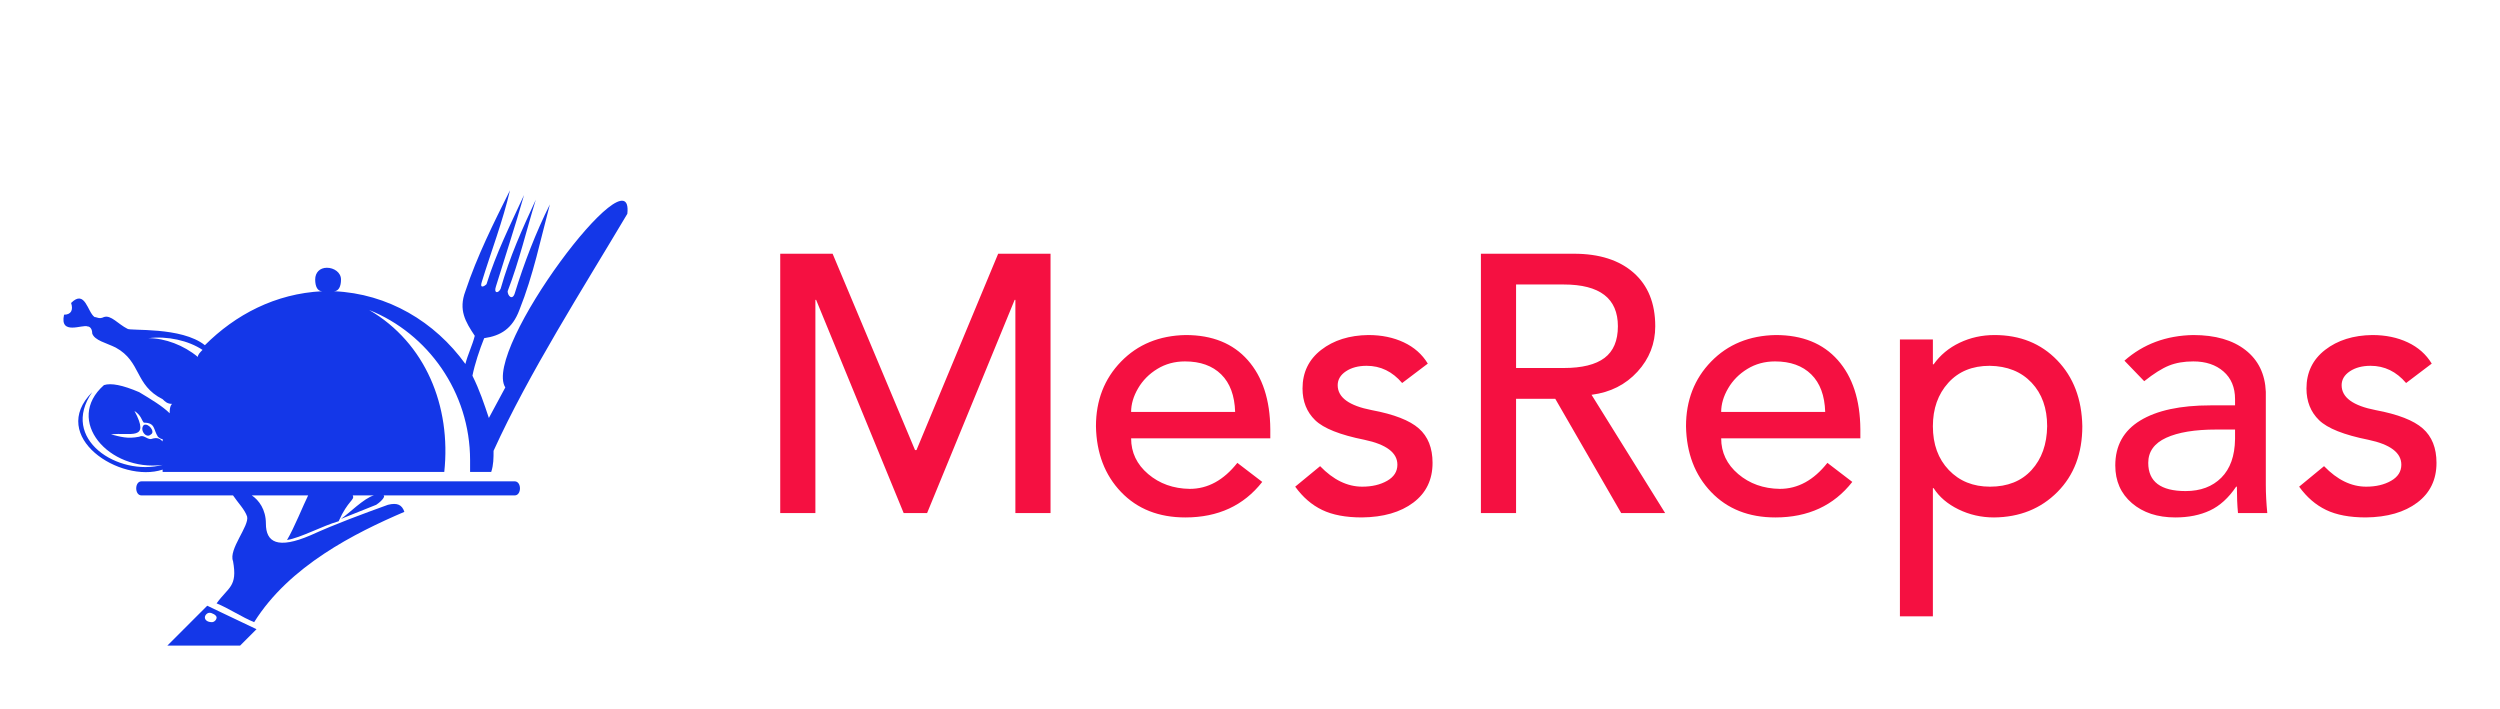 
        <svg xmlns="http://www.w3.org/2000/svg" xmlns:xlink="http://www.w3.org/1999/xlink" version="1.1" width="3160.378" 
        height="896.019" viewBox="-32.076 0 3160.378 896.019">
			
			<g transform="scale(8.019) translate(10, 10)">
				<defs id="SvgjsDefs1908"></defs><g id="SvgjsG1909" featureKey="HKaMnE-0" transform="matrix(0.37,0,0,0.37,-3.903,20)" fill="#1437e8"><defs xmlns="http://www.w3.org/2000/svg"></defs><g xmlns="http://www.w3.org/2000/svg"><path class="fil0" d="M115 43c2,0 3,-2 3,-5 0,-3 -3,-5 -6,-5 -3,0 -5,2 -5,5 0,3 1,5 3,5 -20,1 -37,10 -50,23 -10,-8 -32,-6 -33,-7 -4,-2 -7,-6 -10,-5 -2,1 -3,0 -4,0 -3,-2 -4,-12 -10,-6 1,3 0,5 -3,5 -2,9 8,4 10,5 1,0 2,1 2,3 1,3 6,4 10,6 11,6 8,16 20,22 1,1 2,2 4,2 -1,1 -1,3 -1,4 -3,-3 -8,-6 -13,-9 -7,-3 -12,-4 -15,-3 -17,15 2,37 25,34 -19,5 -44,-11 -30,-31 -19,19 12,39 30,33l0 1 120 0c3,-28 -8,-55 -32,-69 25,10 43,35 43,64 0,2 0,4 0,5l9 0c1,-3 1,-6 1,-9 15,-33 38,-69 57,-101 3,-28 -62,58 -52,74l-7 13c-2,-6 -4,-12 -7,-18 1,-5 3,-11 5,-16 7,-1 12,-4 15,-12 6,-15 9,-30 13,-45 -6,12 -11,25 -15,38 -1,3 -3,1 -3,-1 5,-13 8,-26 12,-39 -6,13 -11,24 -15,38 -1,2 -3,2 -2,-1 4,-13 8,-25 12,-39 -6,13 -12,25 -16,38 -1,1 -3,2 -2,-1 4,-13 9,-26 12,-39 -7,14 -14,28 -19,43 -3,8 0,13 4,19 -1,4 -3,8 -4,12 -13,-18 -33,-30 -56,-31zm-56 25c-1,1 -2,2 -2,3 -6,-5 -14,-8 -21,-8 8,-1 17,1 23,5zm-17 38l0 1c-1,-1 -2,-2 -5,-1 -2,0 -3,-2 -5,-1 -5,1 -8,0 -12,-1 8,-1 17,3 10,-10 3,2 3,4 4,5 5,0 4,3 6,6 0,0 1,1 2,1zm-5 -2c2,-1 -1,-5 -3,-4 -2,2 1,6 3,4z" style="fill: #1437e8;"></path><path class="fil0" d="M72 130c2,3 5,6 6,9 1,4 -8,14 -6,19 2,11 -2,11 -7,18 5,2 11,6 16,8 15,-24 43,-38 64,-47 -1,-3 -3,-4 -7,-3 -11,4 -22,8 -33,13 -14,6 -19,3 -19,-5 0,-6 -3,-10 -6,-12l24 0c-2,4 -6,14 -9,19 6,-1 15,-6 22,-8 4,-9 7,-9 6,-11l9 0c-4,1 -11,8 -14,10 5,-2 10,-4 15,-6 3,-2 4,-4 3,-4l56 0c3,0 3,-6 0,-6l-159 0c-3,0 -3,6 0,6l39 0zm46 0l-9 0c0,3 -3,11 -5,14 0,1 1,0 3,-1 3,-4 7,-11 11,-13z" style="fill: #1437e8;"></path><path class="fil0" d="M82 187l-21 -10 -17 17 31 0 7 -7zm-20 -7c1,0 3,1 3,2 0,1 -1,2 -2,2 -2,0 -3,-1 -3,-2 0,-1 1,-2 2,-2z" style="fill: #1437e8;"></path></g></g><g id="SvgjsG1910" featureKey="J3GnXt-0" transform="matrix(2.887,0,0,2.887,104.15,13.139)" fill="#f51041"><path d="M4.54 5.84 l4.5 10.72 l0.08 0 l4.46 -10.72 l2.86 0 l0 14.16 l-1.92 0 l0 -11.64 l-0.04 0 l-4.78 11.64 l-1.28 0 l-4.78 -11.64 l-0.04 0 l0 11.64 l-1.92 0 l0 -14.16 l2.86 0 z M23.82 10.28 c1.453 0 2.583 0.457 3.39 1.37 s1.217 2.17 1.23 3.77 l0 0.5 l-7.6 0 c0 0.773 0.31 1.423 0.93 1.95 s1.377 0.797 2.27 0.81 c0.987 0 1.853 -0.473 2.6 -1.42 l1.36 1.04 c-1.013 1.293 -2.413 1.94 -4.2 1.94 c-1.453 0 -2.623 -0.463 -3.51 -1.39 s-1.343 -2.123 -1.37 -3.59 c0 -1.413 0.457 -2.59 1.37 -3.53 s2.09 -1.423 3.53 -1.45 z M26.52 14.48 c-0.027 -0.893 -0.28 -1.577 -0.76 -2.05 s-1.14 -0.71 -1.98 -0.71 c-0.56 0 -1.063 0.137 -1.51 0.41 s-0.797 0.627 -1.05 1.06 s-0.38 0.863 -0.38 1.29 l5.68 0 z M33.8 10.28 c0.72 0 1.363 0.133 1.93 0.4 s1.003 0.653 1.31 1.16 l-1.4 1.06 c-0.533 -0.627 -1.18 -0.94 -1.94 -0.94 c-0.453 0 -0.83 0.1 -1.13 0.3 s-0.45 0.453 -0.45 0.76 c0 0.667 0.62 1.12 1.86 1.36 c1.213 0.227 2.07 0.56 2.57 1 s0.75 1.067 0.75 1.88 c0 0.92 -0.35 1.643 -1.05 2.17 s-1.637 0.797 -2.81 0.81 c-0.88 0 -1.603 -0.137 -2.17 -0.41 s-1.057 -0.697 -1.47 -1.27 l1.36 -1.12 c0.72 0.747 1.487 1.12 2.3 1.12 c0.533 0 0.987 -0.107 1.36 -0.32 s0.56 -0.507 0.56 -0.88 c0 -0.653 -0.6 -1.107 -1.8 -1.36 c-1.333 -0.267 -2.23 -0.623 -2.69 -1.07 s-0.69 -1.023 -0.69 -1.73 c0 -0.88 0.34 -1.583 1.02 -2.11 s1.54 -0.797 2.58 -0.81 z M45.02 5.84 c1.387 0 2.473 0.347 3.26 1.04 s1.18 1.667 1.18 2.92 c0 0.947 -0.323 1.773 -0.97 2.48 s-1.477 1.127 -2.49 1.26 l-0.02 0 l4.02 6.46 l-2.4 0 l-3.6 -6.24 l-2.14 0 l0 6.24 l-1.92 0 l0 -14.16 l5.08 0 z M44.46 12.08 c1 0 1.743 -0.183 2.23 -0.55 s0.73 -0.943 0.73 -1.73 c0 -1.52 -0.987 -2.28 -2.96 -2.28 l-2.6 0 l0 4.56 l2.6 0 z M56.04 10.28 c1.453 0 2.583 0.457 3.39 1.37 s1.217 2.17 1.23 3.77 l0 0.5 l-7.6 0 c0 0.773 0.31 1.423 0.93 1.95 s1.377 0.797 2.27 0.81 c0.987 0 1.853 -0.473 2.6 -1.42 l1.36 1.04 c-1.013 1.293 -2.413 1.94 -4.2 1.94 c-1.453 0 -2.623 -0.463 -3.51 -1.39 s-1.343 -2.123 -1.37 -3.59 c0 -1.413 0.457 -2.59 1.37 -3.53 s2.09 -1.423 3.53 -1.45 z M58.74 14.48 c-0.027 -0.893 -0.28 -1.577 -0.76 -2.05 s-1.14 -0.71 -1.98 -0.71 c-0.56 0 -1.063 0.137 -1.51 0.41 s-0.797 0.627 -1.05 1.06 s-0.38 0.863 -0.38 1.29 l5.68 0 z M67.98 10.28 c1.4 0 2.543 0.46 3.43 1.38 s1.343 2.12 1.37 3.6 c0 1.48 -0.453 2.677 -1.36 3.59 s-2.06 1.377 -3.46 1.39 c-0.693 0 -1.34 -0.147 -1.94 -0.44 s-1.053 -0.68 -1.36 -1.16 l-0.04 0 l0 7 l-1.8 0 l0 -15.12 l1.8 0 l0 1.36 l0.04 0 c0.36 -0.507 0.833 -0.9 1.42 -1.18 s1.22 -0.42 1.9 -0.42 z M64.62 15.26 c0 0.987 0.29 1.783 0.87 2.39 s1.33 0.91 2.25 0.91 c0.96 0 1.717 -0.303 2.27 -0.91 s0.837 -1.403 0.85 -2.39 c0 -0.987 -0.283 -1.78 -0.85 -2.38 s-1.33 -0.907 -2.29 -0.92 c-0.947 0 -1.7 0.31 -2.26 0.93 s-0.84 1.41 -0.84 2.37 z M78.84 10.28 c1.2 0 2.15 0.273 2.85 0.82 s1.07 1.307 1.11 2.28 l0 5.08 c0 0.48 0.027 0.993 0.08 1.54 l-1.6 0 c-0.04 -0.427 -0.06 -0.907 -0.06 -1.44 l-0.04 0 c-0.413 0.613 -0.89 1.047 -1.43 1.3 s-1.17 0.38 -1.89 0.38 c-0.973 0 -1.763 -0.26 -2.37 -0.78 s-0.91 -1.207 -0.91 -2.06 c0 -1.08 0.453 -1.897 1.36 -2.45 s2.187 -0.83 3.84 -0.83 l1.34 0 l0 -0.34 c0 -0.64 -0.21 -1.143 -0.63 -1.51 s-0.97 -0.55 -1.65 -0.55 c-0.507 0 -0.95 0.077 -1.33 0.23 s-0.83 0.437 -1.35 0.85 l-1.08 -1.12 c1.027 -0.907 2.28 -1.373 3.76 -1.4 z M76.38 17.26 c0 1.027 0.68 1.54 2.04 1.54 c0.813 0 1.463 -0.243 1.95 -0.73 s0.737 -1.19 0.75 -2.11 l0 -0.52 l-1.02 0 c-1.173 0 -2.087 0.15 -2.74 0.45 s-0.98 0.757 -0.98 1.37 z M88.62 10.28 c0.72 0 1.363 0.133 1.93 0.4 s1.003 0.653 1.31 1.16 l-1.4 1.06 c-0.533 -0.627 -1.18 -0.94 -1.94 -0.94 c-0.453 0 -0.83 0.1 -1.13 0.3 s-0.45 0.453 -0.45 0.76 c0 0.667 0.62 1.12 1.86 1.36 c1.213 0.227 2.07 0.56 2.57 1 s0.75 1.067 0.75 1.88 c0 0.92 -0.35 1.643 -1.05 2.17 s-1.637 0.797 -2.81 0.81 c-0.88 0 -1.603 -0.137 -2.17 -0.41 s-1.057 -0.697 -1.47 -1.27 l1.36 -1.12 c0.72 0.747 1.487 1.12 2.3 1.12 c0.533 0 0.987 -0.107 1.36 -0.32 s0.56 -0.507 0.56 -0.88 c0 -0.653 -0.6 -1.107 -1.8 -1.36 c-1.333 -0.267 -2.23 -0.623 -2.69 -1.07 s-0.69 -1.023 -0.69 -1.73 c0 -0.88 0.34 -1.583 1.02 -2.11 s1.54 -0.797 2.58 -0.81 z"></path></g>
			</g>
		</svg>
	